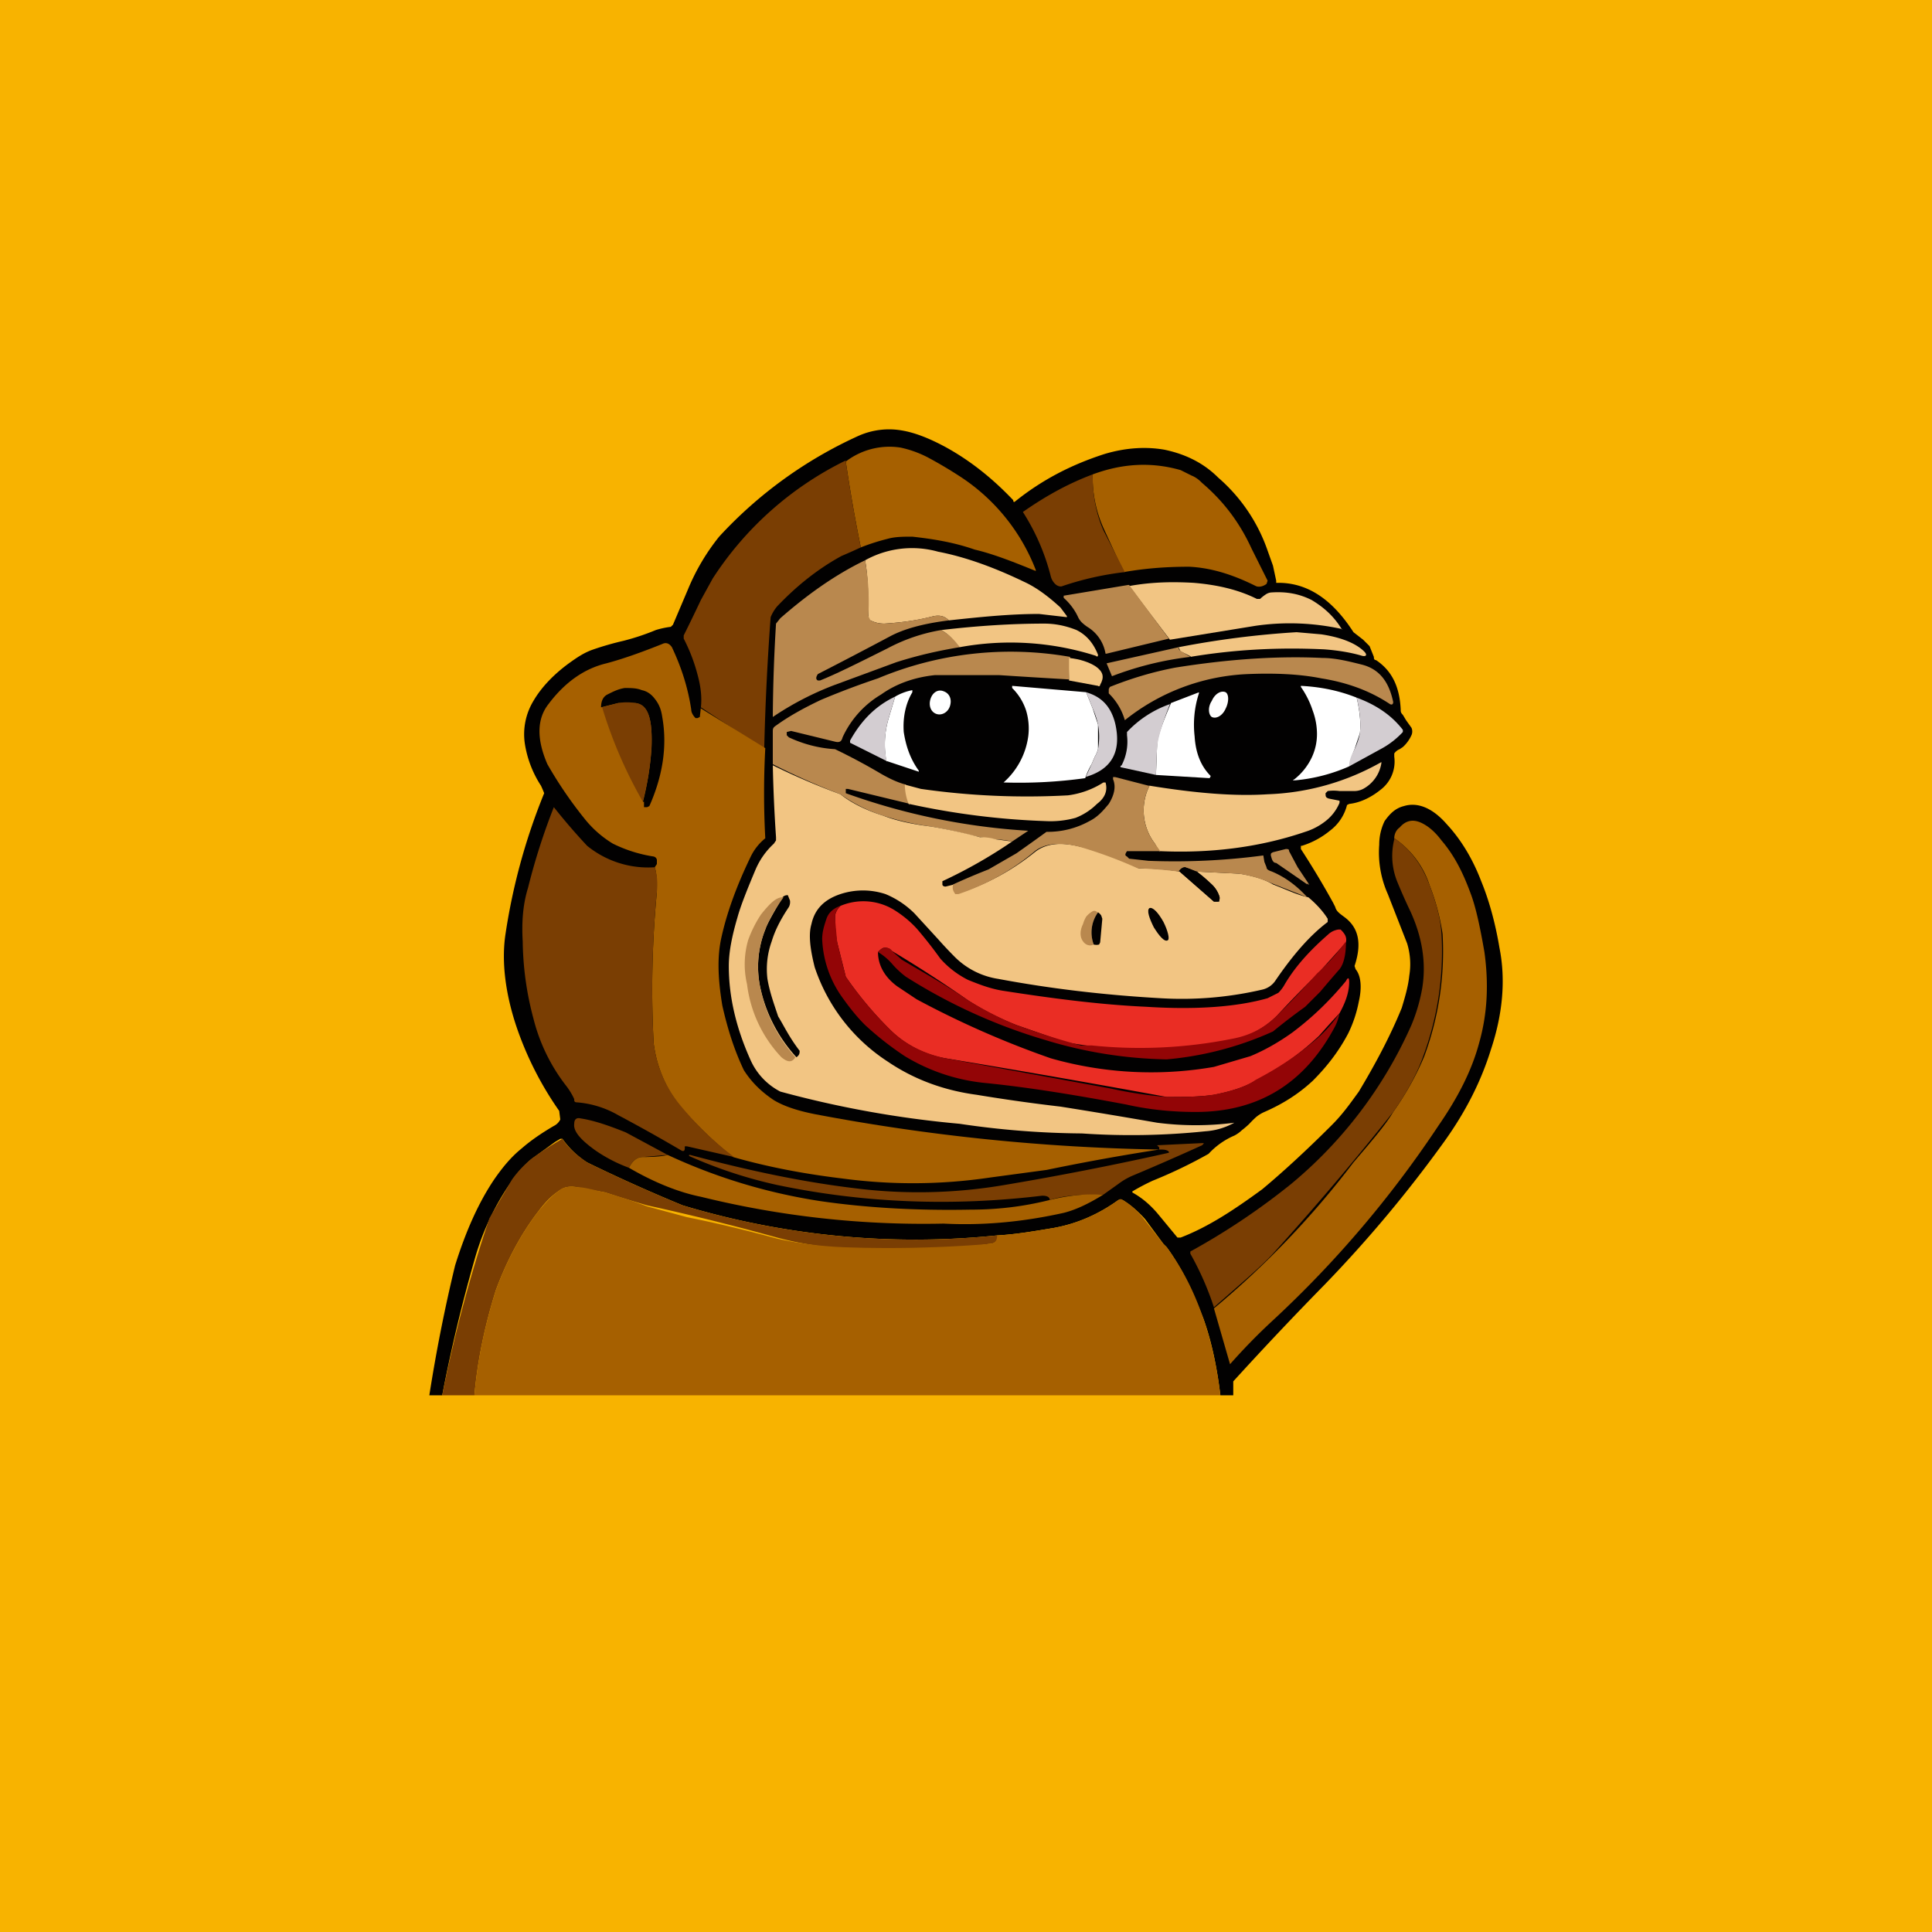 <!-- by TradingView --><svg width="18" height="18" viewBox="0 0 18 18" xmlns="http://www.w3.org/2000/svg"><path fill="#F8B300" d="M0 0h18v18H0z"/><path d="M11.5 13h-.13c-.03-.25-.08-.5-.16-.72-.1-.25-.2-.47-.34-.66l-.03-.03-.17-.23a.97.97 0 0 0-.21-.18h-.04c-.18.13-.38.22-.6.26-.18.03-.35.06-.53.07a7.5 7.5 0 0 1-2.93-.28 15.12 15.12 0 0 1-.89-.4.83.83 0 0 1-.23-.22h-.02l-.05.03-.22.16a.99.99 0 0 0-.18.2 2.4 2.4 0 0 0-.35.74c-.12.42-.22.84-.3 1.26H4a14.95 14.95 0 0 1 .24-1.21c.1-.32.22-.59.37-.81.07-.1.15-.2.25-.28.08-.07.18-.14.3-.21a.13.13 0 0 0 .06-.06l-.01-.08a3.1 3.1 0 0 1-.4-.79c-.1-.3-.14-.6-.1-.86a5.7 5.7 0 0 1 .36-1.31 1.1 1.1 0 0 0-.03-.07 1 1 0 0 1-.15-.39.6.6 0 0 1 .08-.4c.07-.12.18-.24.33-.35.07-.05.14-.1.23-.13a2.78 2.78 0 0 1 .28-.08 2.2 2.2 0 0 0 .3-.1.8.8 0 0 1 .14-.03l.02-.02.14-.33A2 2 0 0 1 6.7 5 4.02 4.02 0 0 1 8 4.06a.7.7 0 0 1 .4-.05c.12.02.25.07.4.15.24.13.45.3.64.5 0 .02.01.02.02.01.25-.2.52-.34.83-.44.2-.06.39-.07.56-.04.19.04.36.12.5.26a1.58 1.58 0 0 1 .46.68l.05.14.03.14v.02h.02c.27 0 .5.15.7.46l.09.07.06.06.04.1c0 .01 0 .03.02.03.15.1.22.25.23.46 0 .02 0 .03.02.05l.03.05.05.07c.01.02.01.05 0 .07a.33.33 0 0 1-.08.11l-.03.02a.11.11 0 0 0-.05.04v.03a.33.33 0 0 1-.13.31c-.1.08-.2.12-.29.13l-.02.01a.43.43 0 0 1-.16.24.77.77 0 0 1-.26.14h-.01v.03a8 8 0 0 1 .3.5l.02.04c.01.04.04.06.08.09.14.1.17.25.1.46l.01.03c.05.06.06.17.03.3a1.17 1.17 0 0 1-.1.3c-.09.17-.2.31-.33.44-.14.13-.29.22-.45.29a.32.32 0 0 0-.08.05.9.9 0 0 0-.06.06.84.84 0 0 1-.07.06.3.3 0 0 1-.07.05.7.7 0 0 0-.24.17 4.45 4.45 0 0 1-.52.25 2.06 2.06 0 0 0-.19.1v.01c.09.05.16.11.23.19l.19.23H11c.26-.1.5-.26.76-.45.18-.15.4-.35.65-.6.1-.1.17-.2.25-.31.15-.25.29-.51.4-.78.03-.1.06-.2.07-.3a.66.66 0 0 0-.02-.3l-.18-.46a.95.95 0 0 1-.08-.46.5.5 0 0 1 .05-.22c.05-.07.1-.12.18-.14.13-.04.27.02.4.17.13.14.24.32.32.53.07.17.13.38.17.62.06.3.03.62-.08.95-.09.29-.23.57-.43.85a11.95 11.95 0 0 1-1.12 1.34 33.18 33.18 0 0 0-.85.9V13Z" fill="#020101"/><path d="M8.02 5.1a14.25 14.25 0 0 1-.14-.8.67.67 0 0 1 .51-.13 1 1 0 0 1 .27.1 4.02 4.02 0 0 1 .27.16 1.82 1.82 0 0 1 .72.88v.01c-.22-.09-.4-.16-.57-.2-.2-.07-.4-.1-.58-.12-.08 0-.16 0-.23.02a2 2 0 0 0-.25.08Z" fill="#A66000"/><path d="M7.88 4.3a14.24 14.24 0 0 0 .14.8 5.99 5.99 0 0 1-.18.08c-.22.12-.42.28-.6.47a.38.38 0 0 0-.06.1 24.17 24.17 0 0 0-.06 1.23l-.59-.39c.01-.09 0-.19-.03-.3a1.62 1.62 0 0 0-.13-.34v-.03a16.87 16.87 0 0 0 .16-.33l.11-.2a3.1 3.1 0 0 1 1.24-1.1Z" fill="#7A3E03"/><path d="m10.47 5.33-.18-.39a1.17 1.17 0 0 1-.11-.52c.27-.1.54-.12.82-.04l.1.05c.05.02.08.05.1.07.2.17.35.37.46.61l.15.3-.01.03c-.04.03-.08.03-.1.02-.22-.11-.42-.17-.62-.18-.18 0-.38.01-.61.05Z" fill="#A66000"/><path d="M10.18 4.42c0 .19.03.36.1.52l.2.39a2.8 2.8 0 0 0-.58.13c-.02.01-.05 0-.07-.02a.15.15 0 0 1-.04-.07 2.04 2.04 0 0 0-.26-.6c.2-.14.41-.26.65-.35Z" fill="#7A3E03"/><path d="M8.84 5.78c-.04-.04-.08-.05-.14-.04-.15.04-.3.06-.46.07-.05 0-.09-.01-.13-.03a.03.03 0 0 1-.02-.04c0-.17 0-.35-.03-.52a.9.9 0 0 1 .68-.08c.26.05.53.15.8.28.11.05.22.13.34.24l.06.08v.01l-.26-.03c-.28 0-.56.03-.84.06Z" fill="#F2C583"/><path d="M8.06 5.22c.03.17.04.35.03.52l.02.04c.04.02.08.03.13.03.16-.01.3-.03.46-.07.06-.01.1 0 .14.04-.24.03-.42.08-.55.15a47.17 47.17 0 0 1-.67.35c-.02.03-.02.05 0 .06h.02c.15-.06.35-.16.63-.3.15-.08.32-.14.5-.17.08.05.14.1.17.16-.18.03-.37.07-.59.14l-.57.21a2.8 2.8 0 0 0-.58.3 15.56 15.56 0 0 1 .03-.87l.04-.05c.24-.21.5-.4.79-.54Z" fill="#B9884E"/><path d="m10.9 5.96-.38-.5c.22-.04.42-.04.6-.03.24.02.43.07.59.15h.03a.37.37 0 0 1 .05-.04.11.11 0 0 1 .05-.02c.14-.01.26.01.38.07.1.06.2.14.28.27.01 0 .01.01 0 0a2.24 2.24 0 0 0-.8-.03l-.8.13Z" fill="#F2C583"/><path d="m10.52 5.45.37.5-.58.14h-.01a.36.36 0 0 0-.17-.25.43.43 0 0 1-.05-.04.18.18 0 0 1-.04-.06.55.55 0 0 0-.13-.17v-.02l.6-.1Z" fill="#B9884E"/><path d="M8.94 6.03a.52.52 0 0 0-.17-.16c.34-.04.66-.06.96-.06.1 0 .2.02.3.06.1.05.16.13.2.23 0 .02-.01.02-.02.01a2.62 2.62 0 0 0-1.27-.08ZM11.1 6.12a.98.98 0 0 0-.1-.05l-.02-.04a8.47 8.47 0 0 1 1.1-.14l.23.02c.2.03.33.09.4.16.03.03.02.05-.02.04-.1-.03-.22-.05-.35-.06-.42-.02-.83 0-1.25.07Z" fill="#F2C583"/><path d="m6.53 6.6.6.37a7.8 7.8 0 0 0 0 .84.5.5 0 0 0-.14.18c-.13.27-.22.52-.27.75-.04.18-.03.39.01.63.05.22.11.41.2.6.07.11.16.2.28.28.1.06.23.1.38.13a18.83 18.83 0 0 0 3.21.33 21.13 21.13 0 0 0-1.05.19l-.52.07c-.47.07-.93.07-1.38.01-.33-.04-.67-.1-1.02-.2-.19-.15-.35-.31-.5-.48a1.18 1.18 0 0 1-.24-.58 9.47 9.47 0 0 1 .03-1.41c0-.09 0-.17-.02-.23l.02-.03v-.04a.04.04 0 0 0-.03-.03 1.3 1.3 0 0 1-.38-.12 1 1 0 0 1-.27-.24 3.85 3.85 0 0 1-.34-.5c-.1-.23-.1-.42.01-.56.15-.2.33-.33.54-.38.15-.04.32-.1.52-.18.04-.02.07 0 .09.03.09.19.15.38.18.58 0 .03.02.06.04.08h.02l.02-.01.01-.09Z" fill="#A66000"/><path d="M10.98 6.03c0 .02.01.03.03.04l.08.05a2.99 2.99 0 0 0-.73.18l-.05-.12.67-.15ZM9.97 6.13l-.01.2a91.42 91.42 0 0 1-.65-.04h-.6c-.19.02-.36.08-.5.18a.9.9 0 0 0-.36.4c-.01.04-.03.05-.07.04l-.41-.1-.04.01v.03l.02.02c.13.06.27.1.43.11a5.66 5.66 0 0 1 .43.23c.07.04.15.08.23.1 0 .08.01.14.04.18l-.58-.14h-.02v.04a6.07 6.07 0 0 0 1.7.35l-.15.1a.9.9 0 0 0-.15-.02A1.87 1.87 0 0 1 9 7.77a4.8 4.8 0 0 0-.33-.07 2.5 2.5 0 0 1-.44-.1 1.44 1.44 0 0 1-.4-.2 6.5 6.5 0 0 1-.63-.28v-.3c0-.03 0-.04.03-.06.11-.08.25-.16.42-.24a7.5 7.5 0 0 1 .53-.2 3.2 3.2 0 0 1 1.79-.2ZM10.48 6.71a.57.57 0 0 0-.15-.25v-.04l.01-.02c.2-.08.4-.14.61-.18.5-.08.96-.11 1.37-.09.12 0 .24.03.36.06.17.04.26.16.3.35 0 .02-.01.03-.03.02-.18-.12-.39-.2-.64-.24-.2-.04-.43-.05-.68-.04a1.96 1.96 0 0 0-1.15.43Z" fill="#B9884E"/><path d="M9.96 6.34v-.21c.1.01.19.04.25.08.07.05.08.1.04.17 0 .01-.01.02-.02.01l-.27-.05Z" fill="#F2C583"/><path d="M12.64 6.5c.03.13.04.24.03.33l-.05.15a.76.76 0 0 0-.05.16 1.6 1.6 0 0 1-.5.13c-.03 0-.03 0-.01-.01a.57.57 0 0 0 .16-.2.51.51 0 0 0 .05-.22.63.63 0 0 0-.04-.22.83.83 0 0 0-.11-.22v-.01c.2.01.37.05.52.11ZM10.12 6.45l.06.15.05.15v.23a.3.3 0 0 1-.03.07l-.03.07a.75.75 0 0 0-.06.13 4.45 4.45 0 0 1-.76.04.7.7 0 0 0 .23-.43.58.58 0 0 0-.02-.24.52.52 0 0 0-.13-.21v-.02l.7.06Z" fill="#fff"/><path d="M5.99 7.47a2.82 2.82 0 0 0 .08-.5c.01-.27-.03-.4-.15-.42h-.16l-.16.04c0-.06.02-.1.06-.12.06-.03.1-.05.16-.06.06 0 .11 0 .16.02.05.01.09.04.12.08.04.05.06.1.07.17.05.28 0 .56-.12.83l-.02.01H6v-.05Z" fill="#020101"/><path d="M8.26 7.1a.85.85 0 0 1 .02-.41l.06-.2a.5.5 0 0 1 .16-.06v.02c-.06.1-.09.23-.08.37.02.13.06.25.14.36v.01l-.3-.1ZM8.67 6.51c-.02.06 0 .12.05.14.05.02.11-.01.13-.07.02-.06 0-.12-.06-.14-.05-.02-.1.01-.12.07ZM10.77 7.22l.01-.27c0-.08.05-.21.13-.4l.26-.1v.01a.95.95 0 0 0-.04.4c.01.16.06.28.15.37l-.01.02-.5-.03ZM11.29 6.53c-.04.06-.03.13 0 .15.04.02.1-.01.13-.08.03-.06.03-.13 0-.15-.04-.02-.1.01-.13.08Z" fill="#fff"/><path d="m10.11 7.25.06-.13.03-.07a.3.3 0 0 0 .03-.07.65.65 0 0 0 0-.23.76.76 0 0 0-.05-.15l-.06-.15c.14.04.23.13.27.29.06.26-.03.43-.28.5ZM8.34 6.49l-.06.2a.85.85 0 0 0-.02.4l-.34-.17V6.9c.1-.18.23-.32.42-.41ZM12.64 6.5c.19.07.33.17.43.3v.02a.78.78 0 0 1-.19.15l-.31.17c0-.06.02-.1.05-.16a.61.61 0 0 0 .05-.15c.01-.1 0-.2-.03-.33Z" fill="#D3CDD1"/><path d="M5.99 7.47a4.2 4.2 0 0 1-.38-.88l.15-.04a.48.48 0 0 1 .16 0c.12.01.16.15.15.41a2.5 2.5 0 0 1-.08.5Z" fill="#7A3E03"/><path d="M10.9 6.56c-.07.18-.11.31-.12.4l-.01.26-.32-.07c-.01 0-.02-.01 0-.02a.48.48 0 0 0 .05-.28v-.03a1 1 0 0 1 .4-.26Z" fill="#D3CDD1"/><path d="m10.8 7.93-.04-.07a.51.51 0 0 1-.05-.54c.43.07.79.1 1.1.08a2.3 2.3 0 0 0 1.06-.3v.01a.33.33 0 0 1-.17.24.18.18 0 0 1-.08.02h-.14a.4.4 0 0 0-.11 0l-.02.02c0 .03 0 .04.03.05l.1.02v.02a.42.42 0 0 1-.13.17.59.59 0 0 1-.19.1c-.44.15-.9.2-1.35.18ZM9.43 7.84a4.5 4.5 0 0 1-.65.37v.03c0 .01.01.02.03.02l.08-.02c-.01.04 0 .06.02.08h.03a2.19 2.19 0 0 0 .7-.38c.1-.08.24-.1.43-.05.07.01.15.04.24.07a4.17 4.17 0 0 1 .3.13c.13 0 .26.01.38.03l.32.28h.04c.01-.01.02-.03.01-.05a.25.25 0 0 0-.07-.11 1.17 1.17 0 0 0-.14-.12l.4.02c.12.02.23.05.31.1.13.05.23.1.33.12.06.05.13.12.18.2v.03c-.16.12-.32.3-.49.55a.2.2 0 0 1-.12.08c-.3.07-.62.1-.95.08-.53-.03-1.03-.09-1.51-.18a.73.73 0 0 1-.4-.2 3.9 3.9 0 0 1-.16-.17l-.22-.24a.83.83 0 0 0-.27-.18.67.67 0 0 0-.42 0c-.15.05-.24.14-.27.28-.03.1-.01.24.03.4a1.68 1.68 0 0 0 .68.88c.25.17.53.27.83.31a16.2 16.2 0 0 0 .78.11 57.78 57.78 0 0 1 .9.15 2.79 2.79 0 0 0 .72 0 .64.64 0 0 1-.27.08 6.71 6.71 0 0 1-1.15.02 8.07 8.07 0 0 1-1.14-.09 9.62 9.62 0 0 1-1.67-.3.61.61 0 0 1-.28-.3c-.13-.29-.2-.58-.2-.87 0-.13.03-.28.08-.45.03-.11.09-.26.17-.45a.7.7 0 0 1 .17-.24l.02-.03V7.8a14.12 14.12 0 0 1-.03-.67 6.5 6.5 0 0 0 .63.27c.1.08.24.15.4.2.13.05.28.08.44.1a4.8 4.8 0 0 1 .46.1c.03 0 .08 0 .15.02l.15.02Z" fill="#F2C583"/><path d="M10.71 7.32a.51.51 0 0 0 .05.54l.05.07H10.5c-.02.03-.02.04 0 .05l.02.02.18.02a6.25 6.25 0 0 0 1.07-.05l.01.06.02.05c0 .02.02.03.05.04.12.05.23.13.33.24l-.33-.13a1.2 1.2 0 0 0-.31-.09l-.4-.02a.56.56 0 0 0-.1-.04c-.02 0-.04.01-.06.04a4.2 4.2 0 0 0-.38-.03 4.17 4.17 0 0 0-.54-.2c-.19-.05-.34-.03-.43.05a2.19 2.19 0 0 1-.7.39h-.03c-.02-.03-.03-.05-.02-.09a6.35 6.35 0 0 1 .33-.14l.26-.15a23.93 23.93 0 0 0 .28-.2.8.8 0 0 0 .4-.1c.08-.04.13-.1.18-.16.05-.08.07-.16.04-.23v-.02h.02l.31.08Z" fill="#B9884E"/><path d="M8.47 7.5a.5.5 0 0 1-.04-.19l.15.04a6.97 6.97 0 0 0 1.37.06.8.8 0 0 0 .33-.12h.02c.02.07 0 .14-.08.2a.58.58 0 0 1-.2.13.88.88 0 0 1-.28.03 7.05 7.05 0 0 1-1.27-.16Z" fill="#F2C583"/><path d="M6.1 8.08c.02.06.03.14.02.23a9.47 9.47 0 0 0-.03 1.41c.03.22.11.41.25.58.14.17.3.33.5.48l-.44-.1h-.02v.02c0 .02-.01.03-.03.02a15.6 15.6 0 0 0-.59-.33.91.91 0 0 0-.39-.12s-.02 0-.02-.02v-.01a.63.63 0 0 0-.08-.13 1.69 1.69 0 0 1-.3-.62 2.9 2.9 0 0 1-.1-.72c-.01-.17 0-.34.05-.5a5.96 5.96 0 0 1 .24-.75 5.74 5.74 0 0 0 .31.36.9.9 0 0 0 .63.2Z" fill="#7A3E03"/><path d="M11.31 12.19a8.29 8.29 0 0 0 1.3-1.36c.17-.2.3-.35.37-.47.12-.17.22-.35.29-.52a2.81 2.81 0 0 0 .17-1.14 2.08 2.08 0 0 0-.12-.45.84.84 0 0 0-.33-.44c0-.04.02-.08.05-.1.06-.07.13-.08.21-.04.06.03.12.08.18.16.12.14.2.3.27.49.05.13.09.32.13.55.04.29.03.57-.05.85-.07.26-.2.51-.38.77a10.03 10.03 0 0 1-1.55 1.82 5.58 5.58 0 0 0-.39.4l-.15-.52Z" fill="#A66000"/><path d="M12.99 7.81c.15.1.26.25.33.44.06.16.1.3.11.45a2.81 2.81 0 0 1-.17 1.14c-.06.17-.16.35-.28.52a26.19 26.19 0 0 1-1.12 1.32c-.11.12-.3.28-.55.5a2.77 2.77 0 0 0-.22-.5v-.02a6.42 6.42 0 0 0 .94-.63 4.05 4.05 0 0 0 1.12-1.48c.05-.12.08-.23.1-.34.04-.24 0-.48-.11-.72a5.19 5.19 0 0 1-.12-.27.64.64 0 0 1-.03-.4Z" fill="#7A3E03"/><path d="m12.18 8.24-.29-.2c-.03 0-.04-.03-.05-.07 0-.02 0-.02.02-.03l.12-.03c.02 0 .03 0 .03.02l.08.15.1.15c.01.02.01.02-.01 0Z" fill="#B9884E"/><path d="M11.15 8.12a6.2 6.2 0 0 0 .14.12c.04.04.06.08.07.11v.05h-.05l-.32-.28c.02-.03.04-.04.05-.04l.11.04ZM7.42 9.85a1.4 1.4 0 0 1-.33-.62.93.93 0 0 1 .04-.57c.02-.06.08-.16.16-.3.02-.02.04-.02.05-.02l.02.05a.1.1 0 0 1-.01.06c-.08.12-.13.22-.16.32a.76.76 0 0 0-.04.35c.02.12.06.23.1.35.05.08.1.19.2.32 0 .02 0 .04-.03.06Z" fill="#020101"/><path d="M7.3 8.36c-.1.14-.15.24-.17.3a.93.93 0 0 0-.04.57c.05.23.16.44.32.62-.03.05-.07.05-.13 0a1.2 1.2 0 0 1-.32-.68.81.81 0 0 1 .01-.41 1.12 1.12 0 0 1 .12-.24c.08-.1.14-.16.2-.16Z" fill="#B9884E"/><path d="m12.54 8.78-.27.3a9.24 9.24 0 0 0-.37.38.83.83 0 0 1-.42.23 5.18 5.18 0 0 1-.67.09 4.37 4.37 0 0 1-.88-.07l-.46-.16a2.56 2.56 0 0 1-.45-.23 11.77 11.77 0 0 0-.71-.46.08.08 0 0 0-.07-.03c-.02 0-.04.02-.06.04 0 .13.07.24.18.32l.18.12a8.64 8.64 0 0 0 1.25.55 3.41 3.41 0 0 0 1.52.08l.34-.1c.12-.05.25-.12.39-.22.2-.15.36-.31.5-.48.02-.04.03-.03.03.01 0 .1-.04.2-.09.29a9.16 9.16 0 0 0-.19.21c-.17.16-.36.3-.58.41-.11.07-.25.11-.4.14-.14.02-.28.02-.44.02a111.7 111.7 0 0 0-2.06-.36.97.97 0 0 1-.5-.25 3.39 3.39 0 0 1-.43-.51l-.08-.32a1.27 1.27 0 0 1-.02-.22v-.02c0-.02.01-.06.05-.1a.55.55 0 0 1 .52.05 1 1 0 0 1 .19.16 4.04 4.04 0 0 1 .22.28c.07.08.16.15.26.2.1.04.2.08.32.1.45.07.9.13 1.34.15.47.03.85 0 1.13-.08l.1-.05a.35.35 0 0 0 .06-.08c.1-.17.24-.32.4-.46a.18.18 0 0 1 .1-.05h.02c.04.04.06.07.05.12Z" fill="#EA2D24"/><path d="M7.83 8.44c-.04.04-.05.08-.05.1v.02l.02.22.08.32a3.39 3.39 0 0 0 .43.51c.14.13.31.21.5.25l1.53.28c.23.05.4.07.53.08.16 0 .3 0 .43-.02.16-.03.3-.07.4-.14.23-.12.42-.25.6-.41a1.32 1.32 0 0 0 .18-.21.47.47 0 0 1-.04.12c-.28.53-.71.8-1.3.8-.21 0-.43-.02-.65-.07-.48-.09-.91-.16-1.31-.2a1.77 1.77 0 0 1-.75-.25 2.9 2.9 0 0 1-.37-.29c-.03-.03-.1-.1-.2-.24a1 1 0 0 1-.2-.56c0-.07.02-.13.04-.19s.07-.1.13-.12Z" fill="#930506"/><path d="M10.75 8.64c.05.08.1.14.13.12.02-.01 0-.09-.04-.17-.05-.09-.1-.14-.13-.13-.03.02 0 .1.04.18Z" fill="#020101"/><path d="M10.23 8.5a.32.32 0 0 0-.04.3c-.04.02-.08 0-.1-.03-.03-.04-.03-.1 0-.16a.29.29 0 0 1 .03-.07.22.22 0 0 1 .06-.05c.02-.01.04 0 .05.02Z" fill="#B9884E"/><path d="M10.23 8.5a.1.1 0 0 1 .03.03l.01.03-.02.22-.01.02a.1.1 0 0 1-.05 0 .32.32 0 0 1 .04-.3Z" fill="#020101"/><path d="M12.54 8.78c0 .11-.02.2-.06.25a12.16 12.16 0 0 0-.18.21l-.14.14a5.88 5.88 0 0 0-.3.23 3.05 3.05 0 0 1-.99.26 4.1 4.1 0 0 1-1.13-.18 5.13 5.13 0 0 1-1.3-.59.84.84 0 0 1-.12-.11.55.55 0 0 0-.14-.12c.02-.02.04-.04.06-.04.03 0 .05 0 .07.03l.09.08c.2.12.42.24.62.38.13.08.28.16.45.23a7.31 7.31 0 0 0 .6.19h.1a4.37 4.37 0 0 0 1.3-.06c.17-.03.31-.1.43-.22a9.4 9.4 0 0 0 .37-.39c.1-.09.19-.19.27-.3Z" fill="#930506"/><path d="m6.22 10.76-.23.02c-.06 0-.1.04-.13.1a1.4 1.4 0 0 1-.31-.16c-.14-.1-.21-.18-.2-.25 0-.04.02-.06.06-.05.13.02.27.07.42.13l.39.21Z" fill="#7A3E03"/><path d="M9.3 11.51c0 .05-.03.08-.09.08a3.53 3.53 0 0 1-.7.04h-.65a3.08 3.08 0 0 1-.62-.1 22.3 22.3 0 0 0-1.21-.3 9.96 9.96 0 0 1-.39-.12l-.27-.05c-.07-.01-.12 0-.17.04-.06.04-.12.1-.18.18-.17.22-.3.47-.4.74-.1.32-.17.64-.2.98h-.3a13.34 13.34 0 0 1 .44-1.65l.21-.36a1 1 0 0 1 .19-.2 3.23 3.23 0 0 1 .28-.18c.05.08.13.15.23.22a15.26 15.26 0 0 0 .89.4 7.5 7.5 0 0 0 2.93.28ZM10.28 11.13c-.17 0-.34 0-.5.05 0-.03-.03-.04-.07-.04-.83.1-1.66.07-2.47-.1a4.23 4.23 0 0 1-.82-.27v-.01h.01c.52.14 1.03.25 1.53.31a4.75 4.75 0 0 0 1.4-.03 28.8 28.8 0 0 0 1.53-.3v-.01c-.02-.02-.05-.02-.09-.02v-.02l-.02-.02.42-.02c.02 0 .02 0 0 .02a24.07 24.07 0 0 1-.64.28.63.63 0 0 0-.14.08l-.14.1Z" fill="#7A3E03"/><path d="M6.22 10.76c.43.2.9.35 1.42.43.41.06.88.09 1.4.08.3 0 .54-.04.74-.09.16-.04.33-.06.5-.05-.13.08-.25.14-.37.17-.36.08-.73.12-1.12.1a8.66 8.66 0 0 1-2.26-.25c-.2-.04-.43-.13-.67-.27.03-.06.07-.1.13-.1.12 0 .2-.01.23-.02Z" fill="#A66000"/><path d="M9.3 11.51c.17-.01.34-.04.52-.07.22-.04.42-.13.6-.26a.03.03 0 0 1 .04 0c.07.04.14.1.2.18l.18.23.03.03c.14.19.25.4.34.66.08.23.13.47.16.72H4.42c.03-.34.1-.66.2-.98.1-.27.23-.52.4-.74.06-.07.12-.14.18-.18.04-.04.1-.05.17-.04.08 0 .17.03.27.05a5.6 5.6 0 0 1 .39.13l.37.1c.3.06.58.13.84.2.18.04.38.07.62.08a11.59 11.59 0 0 0 1.35-.03c.06 0 .08-.03.08-.08Z" fill="#A66000"/></svg>